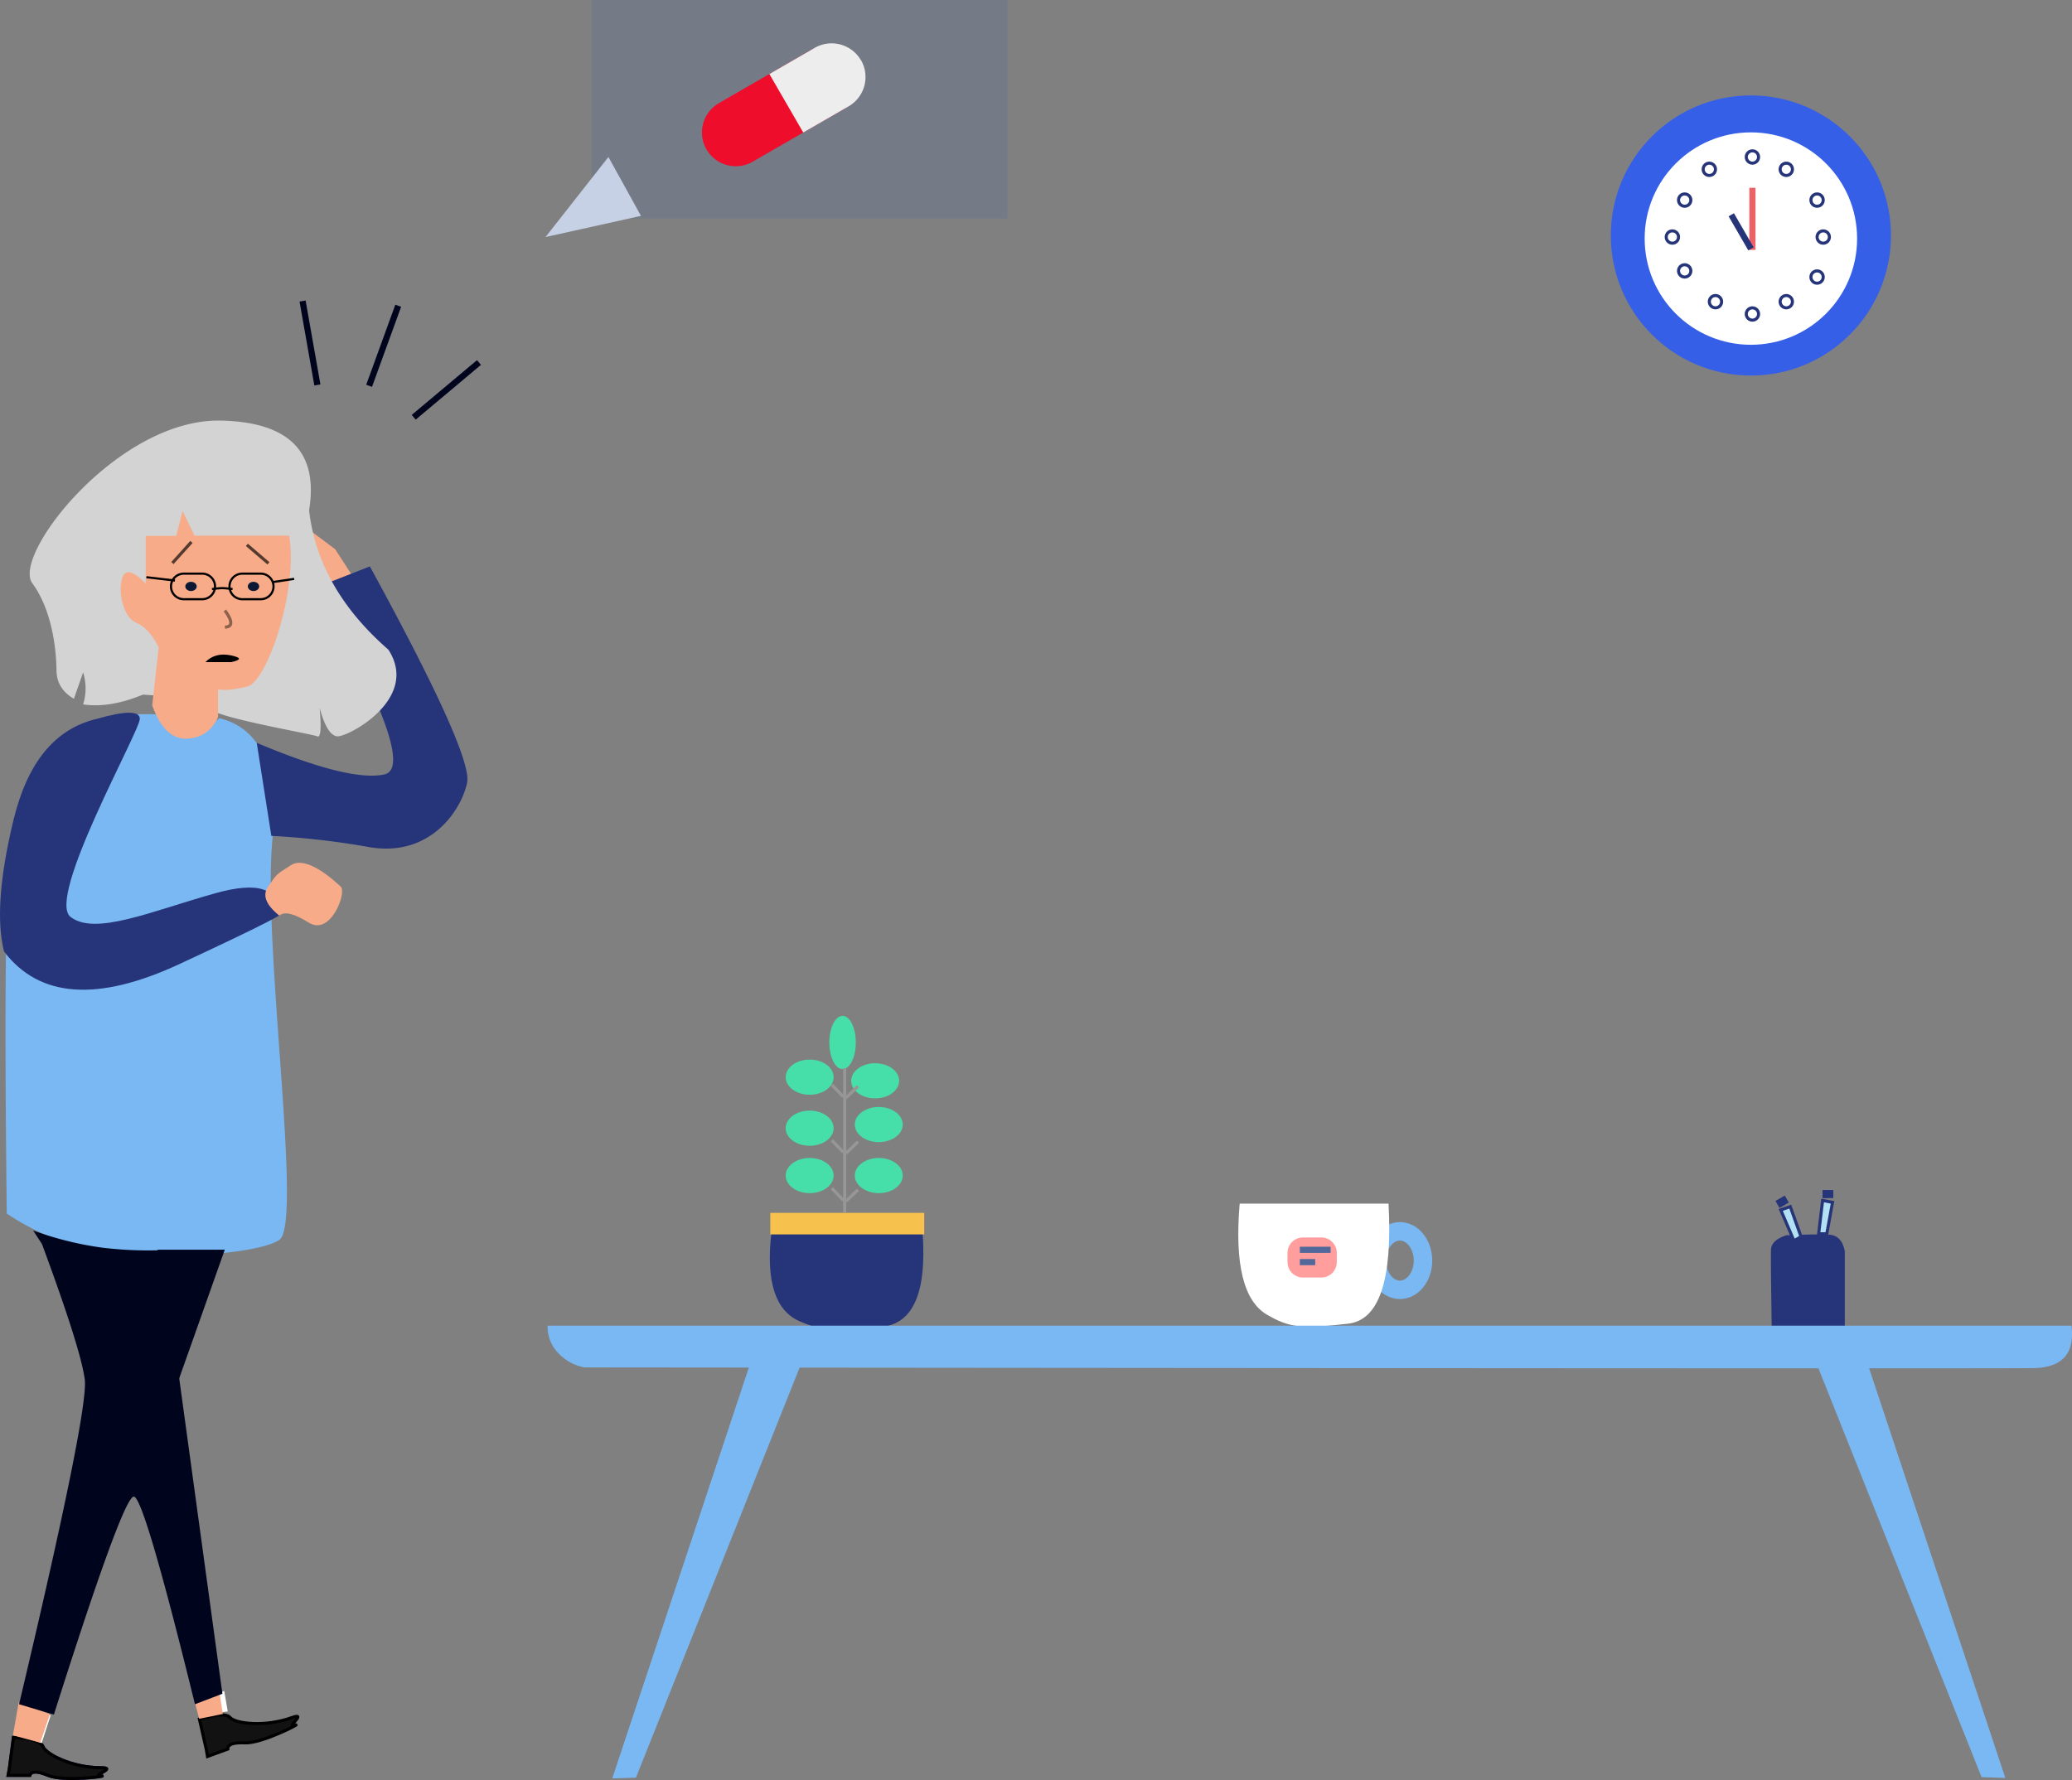 <svg xmlns="http://www.w3.org/2000/svg" viewBox="0 0 672.99 578.24"><rect x="0" y="0" width="672.99" height="578.24" fill="#808080" stroke="none"/><defs><style>.a{fill:#263479;}.a,.ae,.ag,.e,.g,.h,.j,.k,.q,.r,.s,.t,.v,.w,.y{fill-rule:evenodd;}.b{fill:#f6c24d;}.c{fill:#46dea9;}.aa,.ab,.ac,.ad,.af,.d,.f,.n,.o,.p,.u,.x{fill:none;}.d{stroke:#979797;}.e{fill:#b2e1f6;}.e,.n,.p{stroke:#263479;}.f{stroke:#7ab8f3;stroke-width:6px;}.g,.m{fill:#fff;}.h{fill:#ff9e9d;}.i,.j,.q{fill:#51689b;}.k{fill:#7ab8f3;}.l{fill:#365fe8;}.o{stroke:#ed6266;}.af,.o,.p{stroke-width:2px;}.q{fill-opacity:0.25;}.r{fill:#c7d1e6;}.s{fill:#ee0d2b;}.t{fill:#ededed;}.v{fill:#f7ab88;}.w{fill:#d3d3d3;}.x{stroke:#8d624d;}.z{fill:#0d1934;}.aa,.ab,.ae{stroke:#000;}.aa,.ab{stroke-width:0.7px;}.ab,.af{stroke-linecap:square;}.ac{stroke:#553b2e;}.ad{stroke:#1b1361;}.ae{fill:#121212;}.af{stroke:#00041d;}.ag{fill:#00041d;}</style></defs><title>illustration1</title><path class="a" d="M250.51,400.75h49.17q2,28.9-13.45,30.29c-15.45,1.38-19.29,1.42-26.69-1.91Q247.93,423.93,250.51,400.75Z"/><rect class="b" x="250.19" y="394" width="50" height="7"/><ellipse class="c" cx="262.98" cy="381.88" rx="7.79" ry="5.71"/><ellipse class="c" cx="262.98" cy="366.49" rx="7.79" ry="5.71"/><ellipse class="c" cx="262.98" cy="349.92" rx="7.79" ry="5.71"/><ellipse class="c" cx="273.67" cy="338.65" rx="4.3" ry="8.65"/><ellipse class="c" cx="284.25" cy="351.1" rx="7.79" ry="5.71"/><ellipse class="c" cx="285.43" cy="365.31" rx="7.79" ry="5.71"/><ellipse class="c" cx="285.43" cy="381.88" rx="7.79" ry="5.71"/><path class="d" d="M274.36,393.85V347"/><path class="d" d="M273.9,389.89,270.19,386"/><path class="d" d="M274.8,390.21l3.87-3.71"/><path class="d" d="M273.9,374.29l-3.71-3.87"/><path class="d" d="M274.8,374.61l3.87-3.71"/><path class="d" d="M273.9,356.29l-3.71-3.87"/><path class="d" d="M274.8,356.61l3.87-3.71"/><path class="a" d="M599.19,431V406.41q-1-5.12-5.16-5.34t-13.9.22c-3.2,1.07-4.83,2.61-4.91,4.62s0,10.37.22,25.09Z"/><polygon class="a" points="595.46 389.2 591.96 389.22 591.96 386.58 595.45 386.58 595.46 389.2"/><polygon class="e" points="590.7 400.79 593.35 400.79 595.21 390.58 591.99 389.98 590.7 400.79"/><polygon class="a" points="581.01 390.64 577.98 392.4 576.67 390.13 579.69 388.38 581.01 390.64"/><polygon class="e" points="582.68 403.06 584.98 401.74 581.48 391.97 578.39 393.05 582.68 403.06"/><ellipse class="f" cx="454.69" cy="409.5" rx="7.5" ry="9.5"/><path class="g" d="M402.65,391H451q2,37.28-13.13,39c-15.19,1.75-19,1.33-26.31-2.9Q400.13,420.49,402.65,391Z"/><path class="h" d="M423.19,402h6a5,5,0,0,1,5,5v3a5,5,0,0,1-5,5h-6a5,5,0,0,1-5-5v-3A5,5,0,0,1,423.19,402Z"/><rect class="i" x="422.19" y="405" width="10" height="2"/><polygon class="j" points="422.19 409 427.19 409 427.19 411 422.19 411 422.19 409"/><polygon class="k" points="198.86 577.72 206.55 577.48 260 443.54 243.46 443.54 198.86 577.72"/><polygon class="k" points="651.33 577.55 643.63 577.31 590.19 443.38 606.73 443.38 651.33 577.55"/><path class="k" d="M177.87,430.65H672.8q1.74,13.56-12.37,13.78t-470.56-.22a15.58,15.58,0,0,1-8.81-4.94A12.19,12.19,0,0,1,177.87,430.65Z"/><circle class="l" cx="568.69" cy="76.5" r="45.5"/><circle class="m" cx="568.69" cy="77.5" r="34.5"/><circle class="n" cx="569.19" cy="51" r="2"/><circle class="n" cx="580.19" cy="55" r="2"/><circle class="n" cx="590.19" cy="65" r="2"/><circle class="n" cx="592.19" cy="77" r="2"/><circle class="n" cx="590.19" cy="90" r="2"/><circle class="n" cx="580.19" cy="98" r="2"/><circle class="n" cx="569.19" cy="102" r="2"/><circle class="n" cx="557.19" cy="98" r="2"/><circle class="n" cx="547.19" cy="88" r="2"/><circle class="n" cx="543.19" cy="77" r="2"/><circle class="n" cx="547.19" cy="65" r="2"/><circle class="n" cx="555.19" cy="55" r="2"/><path class="o" d="M569.19,81.18V61"/><path class="p" d="M568.72,80.84l-6.4-11.07"/><polygon class="q" points="192.19 0 327.19 0 327.19 71 192.19 71 192.19 0"/><polygon class="r" points="197.62 51 177.19 77 208.19 70.13 197.62 51"/><path class="s" d="M277.92,20.53a11,11,0,0,1-4,15l-29.45,17a11,11,0,0,1-15-4h0a11,11,0,0,1,4-15l29.45-17a11,11,0,0,1,15,4Z"/><path class="t" d="M279.65,19.53a11,11,0,0,1-4,15L260.9,43.05l-11-19,14.72-8.5a11,11,0,0,1,15,4Z"/><path class="u" d="M270.84,37.31a11,11,0,0,0-11-19l3.06-1.77a11,11,0,0,1,11,19.06Z"/><path class="u" d="M234.77,32.74a11,11,0,0,0,11,19l-3.06,1.77a11,11,0,0,1-11-19.06Z"/><path class="k" d="M71.26,233.31q20.4,5,17.2,39.62c-3.21,34.58,10,124.52,2.27,129.84s-46.93,7-61.89,3.16A84.16,84.16,0,0,1,2.2,394.24Q.91,285.13,3.72,272.93c2.81-12.2,7.32-42.43,46.82-40.88Q61.55,241.07,71.26,233.31Z"/><path class="a" d="M1.31,309.08q17.15,22.62,57,4.08t32-16.35q.36-12.45-20.4-6.63c-20.76,5.81-39,13.89-47,7.68s22.5-60.29,22.5-64.33q0-4-14,0Q11.17,238.3,4.39,266.34T1.31,309.08Z"/><path class="v" d="M90.75,297.46q2.37-2.23,9.52,2.25c7.14,4.49,12.4-9.82,10.44-11.64s-11-10.32-16.17-7.05-4.61,2.91-7.49,7.05Q84.19,292.22,90.75,297.46Z"/><polygon class="v" points="100.54 172.19 108.87 178.41 114.22 186.71 106.8 189.78 100.54 172.19"/><path class="a" d="M83.39,241.31q30.26,12.74,41.46,10.26t-21.72-60.91l17-6.66q33.49,61.23,31.58,70.29c-1.91,9-12,24.19-31.58,20.93a254.94,254.94,0,0,0-32-3.68Z"/><path class="w" d="M46.41,225.65Q35.58,230.11,27,228.82a17.31,17.31,0,0,0,0-10.38L24,227q-5.58-3.25-5.65-9.21c-.06-6-1.17-19.22-7.87-28.34s27.85-53.51,61.21-52.82q33.38.69,28.7,29.15,2.94,25.38,25.75,45.26c10.39,16-13.24,28.46-16.58,28.16q-3.34-.3-5.75-9.29.92,10.1-.77,9.29c-1.68-.8-34.86-6.38-35-9.29Q67.88,227,46.41,225.65Z"/><path class="v" d="M63.22,174.08,59.31,166l-2.08,8.08H47.32v15.48q-6.16-6.31-7.63-1.79c-1.47,4.52.38,12.84,4.56,14.53q4.17,1.69,7.3,8l-2.11,18.84q3.93,11,11.09,10.81t10.3-7v-9c2.13.4,5.3.09,9.53-.94,6.33-1.54,16.48-31,13.59-49H63.22Z"/><path class="x" d="M73.05,198.3q3.83,5.3,0,5.42"/><path class="y" d="M66.71,215.09q3.23-3.27,8.35-2.18t0,2.18H67.73"/><ellipse class="z" cx="62.04" cy="190.5" rx="1.85" ry="1.5"/><ellipse class="z" cx="82.34" cy="190.5" rx="1.85" ry="1.5"/><path class="aa" d="M78.69,186.35a4.15,4.15,0,1,0,0,8.3h6a4.15,4.15,0,0,0,0-8.3Z"/><path class="ab" d="M89.19,189l6-.9m-38.71.45-8.58-1m21.29,3.76s2-.26,3-.26,3,.26,3,.26"/><path class="aa" d="M59.69,186.35a4.15,4.15,0,1,0,0,8.3h6a4.15,4.15,0,0,0,0-8.3Z"/><path class="ac" d="M80.19,177l7,6"/><path class="ac" d="M56,182.91l6.18-6.86"/><path class="ad" d="M2.64,576.73H9.7c.46-1.44,2.43-1.44,5.89,0,5.2,2.17,19.83.17,17.46.17-4.1,0,5.53-2.63-.33-2.66-9.34,0-17.84-4.41-18.76-6.84-.62-1.61-3.81-2.61-9.59-3l-1.31,10Z"/><path class="ae" d="M2.64,576.73H9.7c.46-1.44,2.43-1.44,5.89,0,5.2,2.17,19.83.17,17.46.17-4.1,0,5.53-2.63-.33-2.66-9.34,0-17.84-4.41-18.76-6.84-.62-1.61-3.81-2.61-9.59-3l-1.31,10Z"/><polygon class="g" points="4.56 563.14 13.54 566.26 16.47 557.2 6.57 553.15 4.56 563.14"/><polygon class="g" points="63.84 553.13 72.83 549.29 73.98 555.96 65.15 557.08 63.84 553.13"/><path class="ae" d="M67.4,570.59,74,568.17q-.09-2.26,5.53-2c5.62.25,18.69-6.63,16.47-5.81-3.86,1.4,4.29-4.37-1.23-2.39-8.79,3.15-18.26,1.95-20,0q-1.69-2-10,.48L67,568.28Z"/><polygon class="v" points="4.19 563.72 13.05 566.11 16.22 556.86 6.08 553 4.19 563.72"/><polygon class="v" points="62.85 551.31 64.69 558.34 72.38 556.79 71.06 548.3 62.85 551.31"/><path class="af" d="M120.23,124.39,129,100.26"/><path class="af" d="M135.14,134.91l19.67-16.51"/><path class="af" d="M102.91,124.06,98.45,98.78"/><path class="ag" d="M10.75,399.71a106.52,106.52,0,0,0,22.54,5.6,123.28,123.28,0,0,0,19.22.81l19.73,144.1-8.92,3.4q-16.41-66.83-19.8-67.44T17.5,557L6.19,553.62Q28.86,458.1,27.53,448.09T13.64,404.14Z"/><polygon class="ag" points="51.19 405.96 73.01 405.96 58.02 448.27 51.19 405.96"/></svg>